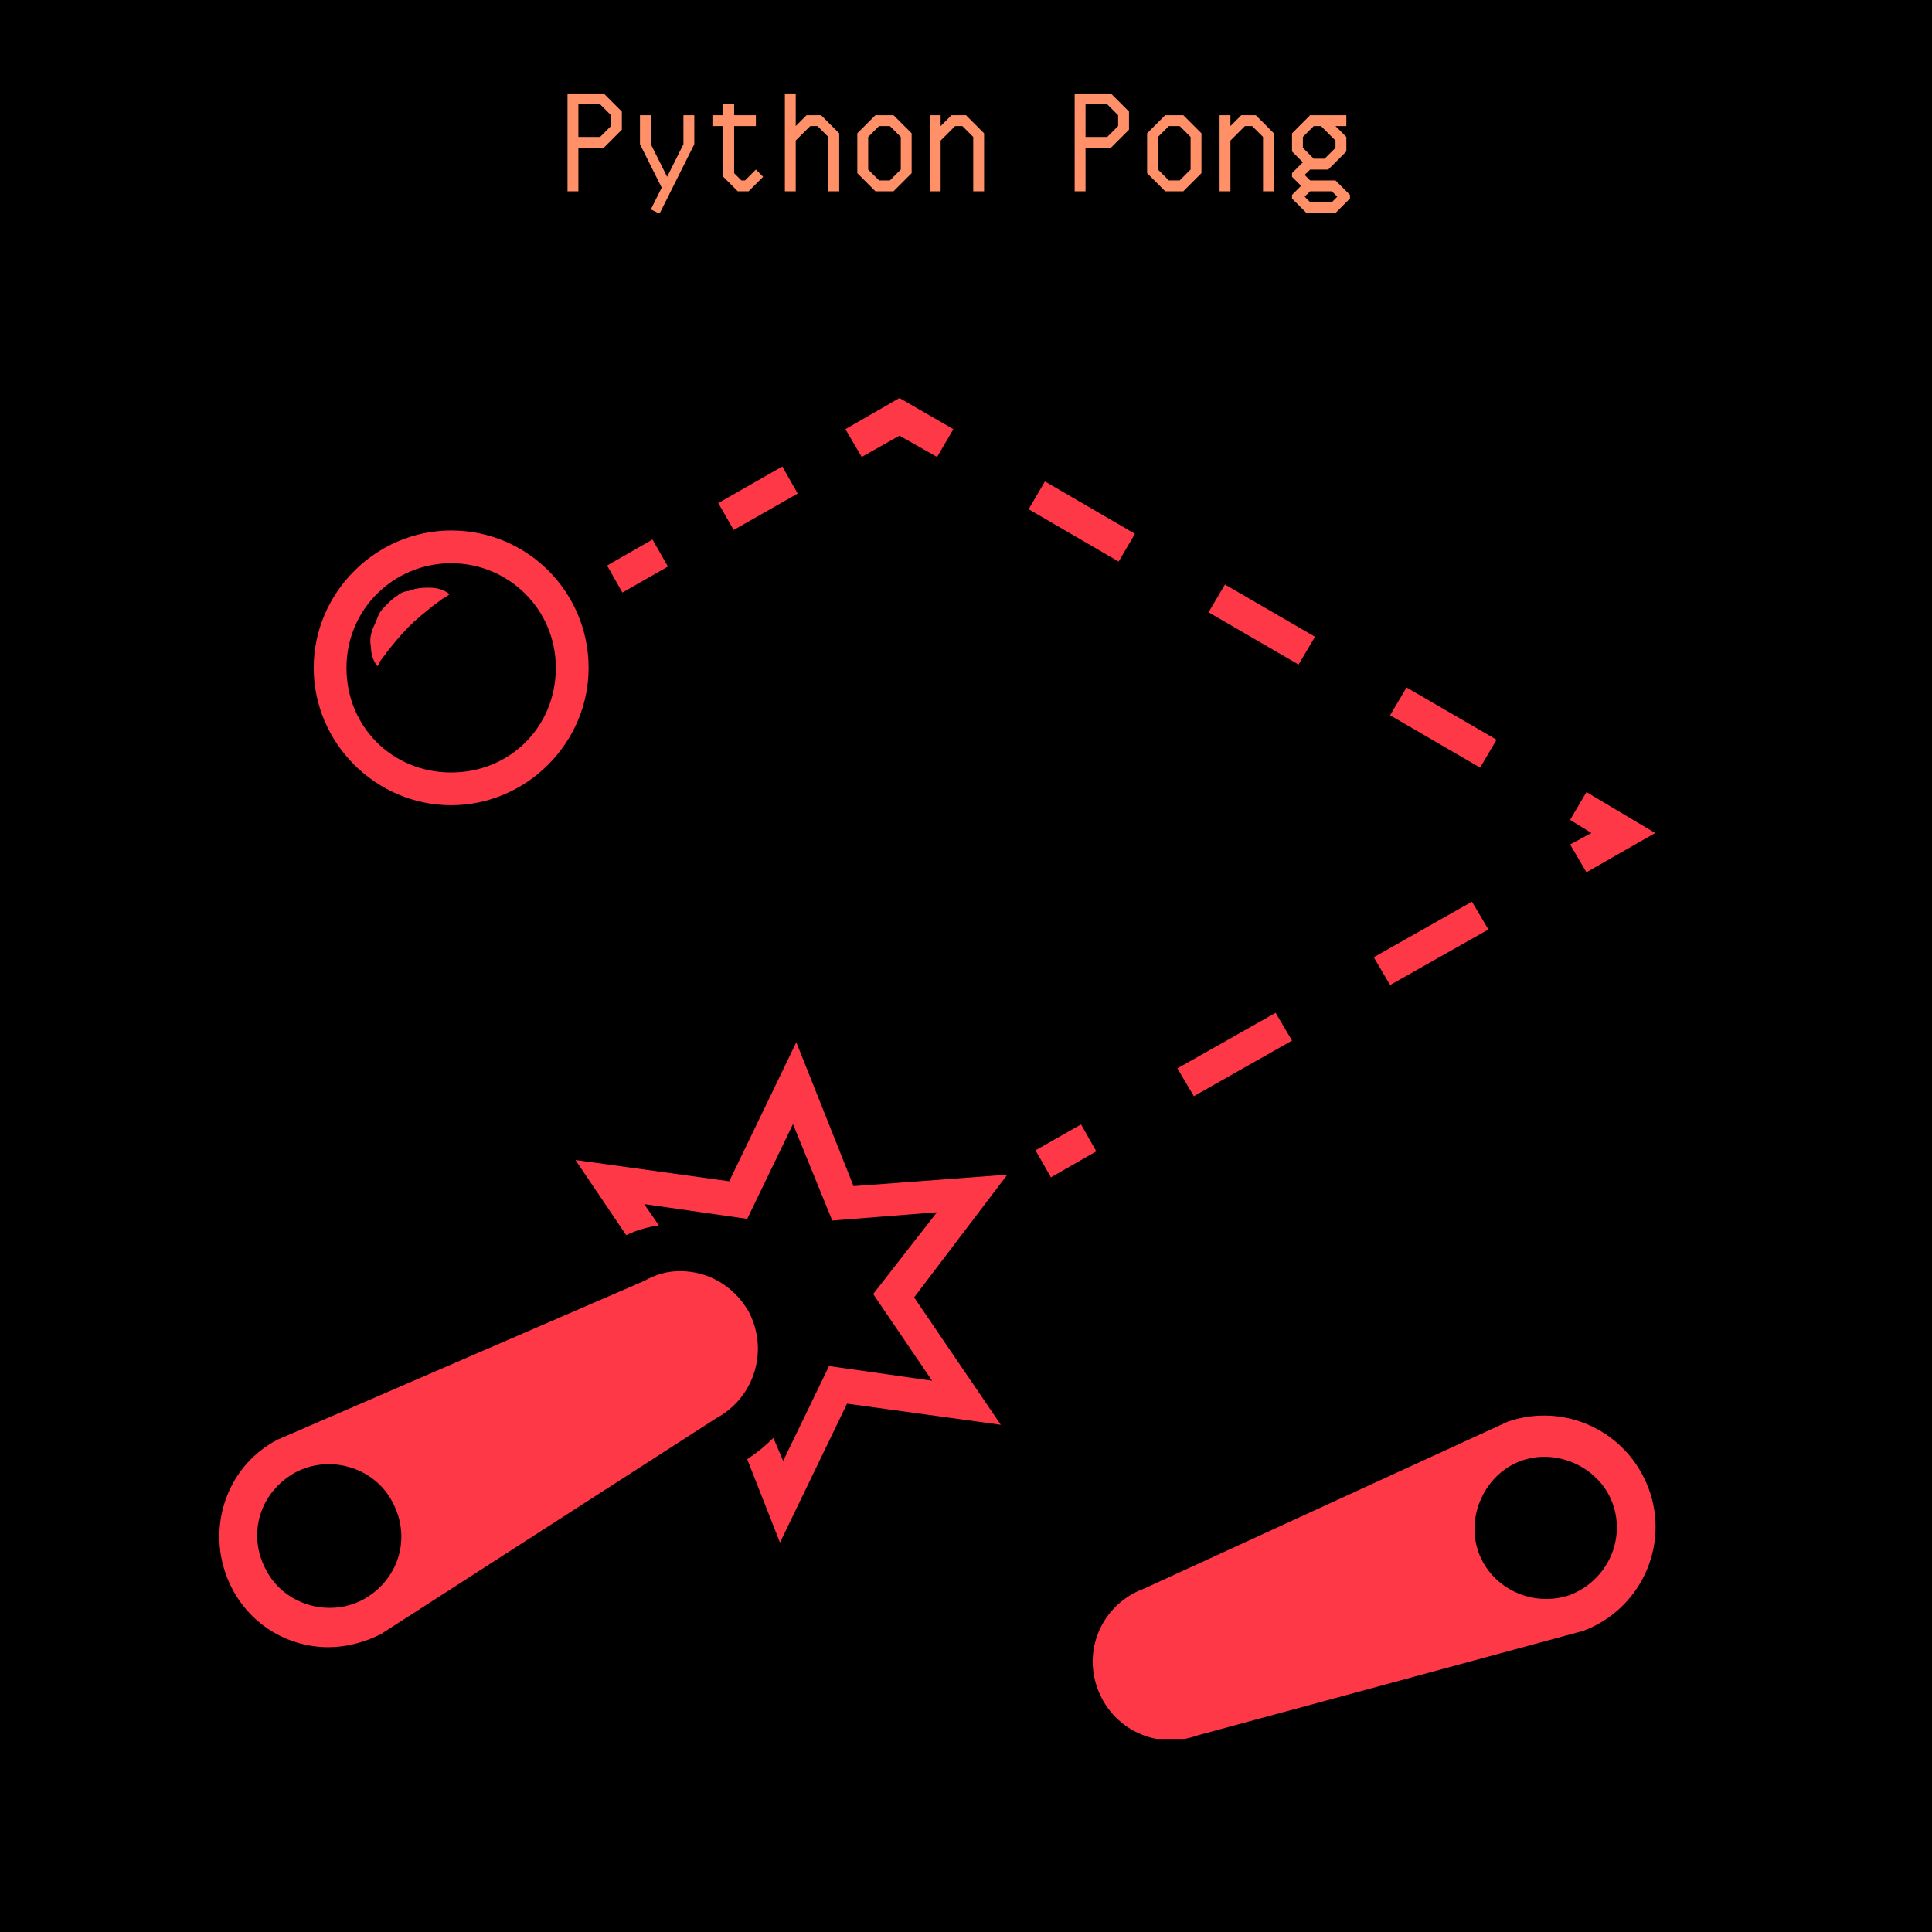 <svg xmlns="http://www.w3.org/2000/svg" xmlns:xlink="http://www.w3.org/1999/xlink" width="1000" zoomAndPan="magnify" viewBox="0 0 750 750" height="1000" preserveAspectRatio="xMidYMid meet" version="1.0"><defs><g/><clipPath id="678b2e64ba"><path d="M 424 549 L 642.684 549 L 642.684 675.031 L 424 675.031 Z M 424 549 " clip-rule="nonzero"/></clipPath><clipPath id="6177b9bae1"><path d="M 328 154.531 L 371 154.531 L 371 178 L 328 178 Z M 328 154.531 " clip-rule="nonzero"/></clipPath></defs><rect x="-75" width="900" fill="#ffffff" y="-75" height="900" fill-opacity="1"/><rect x="-75" width="900" fill="#ffffff" y="-75" height="900" fill-opacity="1"/><rect x="-75" width="900" fill="#000000" y="-75" height="900" fill-opacity="1"/><path fill="#ff3847" d="M 175.137 205.93 C 145.934 205.93 121.781 230.07 121.781 259.258 C 121.781 288.445 145.934 312.586 175.137 312.586 C 204.34 312.586 228.496 288.445 228.496 259.258 C 228.496 230.07 204.984 205.93 175.137 205.93 Z M 175.137 218.645 C 197.359 218.645 215.773 236.402 215.773 259.258 C 215.773 282.113 198.004 299.875 175.137 299.875 C 152.27 299.875 134.5 282.113 134.5 259.258 C 134.5 236.402 152.914 218.645 175.137 218.645 " fill-opacity="1" fill-rule="nonzero"/><path fill="#ff3847" d="M 146.527 258.617 C 146.527 258.617 145.934 257.973 145.289 256.734 C 144.648 255.449 144.004 253.52 144.004 250.996 C 143.359 248.473 144.004 245.309 145.289 242.734 C 145.934 241.5 146.527 239.57 147.172 238.285 C 147.816 237.047 149.102 235.762 150.34 234.477 C 151.625 233.238 152.914 231.953 154.199 231.309 C 155.438 230.07 157.367 229.43 158.605 229.43 C 161.824 228.141 164.348 228.141 166.871 228.141 C 169.395 228.141 171.324 228.785 172.613 229.43 C 173.852 230.07 174.492 230.664 174.492 230.664 C 174.492 230.664 173.852 231.309 172.613 231.953 C 171.324 232.594 170.039 233.883 168.156 235.117 C 164.992 237.691 161.773 240.215 158.605 243.379 C 155.438 246.547 152.914 249.762 150.34 252.926 C 149.102 254.809 147.816 256.094 147.172 257.328 C 147.172 257.973 146.527 258.617 146.527 258.617 " fill-opacity="1" fill-rule="nonzero"/><g clip-path="url(#678b2e64ba)"><path fill="#ff3847" d="M 609.52 619.152 C 594.918 624.195 579.031 616.578 573.98 602.629 C 568.883 588.676 576.508 572.156 590.465 567.109 C 604.422 562.012 620.953 569.633 626.004 583.582 C 631.102 597.531 624.121 613.414 609.52 619.152 Z M 640.012 577.895 C 631.746 555.68 607.59 544.254 585.367 551.871 L 444.398 616.578 C 428.512 622.316 420.293 639.434 425.988 655.312 C 431.68 671.191 448.855 679.453 464.742 673.715 L 614.57 633.102 C 636.793 624.84 648.277 600.105 640.012 577.895 " fill-opacity="1" fill-rule="nonzero"/></g><path fill="#ff3847" d="M 391.043 456 L 331.348 460.453 L 309.125 404.602 L 283.09 458.57 L 223.395 450.312 L 243.098 479.496 C 246.906 477.617 251.312 476.332 255.766 475.688 L 250.074 467.426 L 290.07 473.164 L 307.84 436.359 L 323.082 473.809 L 363.719 470.594 L 338.973 502.352 L 361.84 535.992 L 321.844 530.305 L 304.027 567.109 L 300.215 558.203 C 297.047 561.371 293.879 563.941 290.07 566.465 L 302.789 598.82 L 328.824 544.898 L 388.52 553.109 L 354.859 503.641 L 391.043 456 " fill-opacity="1" fill-rule="nonzero"/><path fill="#ff3847" d="M 235.672 219.535 L 253.293 209.441 L 259.281 219.93 L 241.609 230.023 L 235.672 219.535 " fill-opacity="1" fill-rule="nonzero"/><path fill="#ff3847" d="M 278.832 195.293 L 303.68 181.098 L 309.668 191.586 L 284.82 205.734 L 278.832 195.293 " fill-opacity="1" fill-rule="nonzero"/><g clip-path="url(#6177b9bae1)"><path fill="#ff3847" d="M 363.77 177.387 L 349.168 169.125 L 334.516 177.387 L 328.18 166.602 L 349.168 154.531 L 370.105 166.602 L 363.77 177.387 " fill-opacity="1" fill-rule="nonzero"/></g><path fill="#ff3847" d="M 434.254 218 L 399.309 197.668 L 405.645 186.887 L 440.59 207.219 Z M 504.094 257.973 L 469.148 237.691 L 475.531 226.906 L 510.477 247.188 Z M 574.574 297.992 L 539.633 277.66 L 546.016 266.879 L 580.961 287.16 L 574.574 297.992 " fill-opacity="1" fill-rule="nonzero"/><path fill="#ff3847" d="M 615.855 338.609 L 609.52 327.824 L 617.785 323.371 L 609.52 318.277 L 615.855 307.492 L 642.535 323.371 L 615.855 338.609 " fill-opacity="1" fill-rule="nonzero"/><path fill="#ff3847" d="M 539.633 382.391 L 533.297 371.605 L 571.41 350.035 L 577.793 360.82 Z M 463.457 425.527 L 457.07 414.742 L 495.184 393.172 L 501.566 403.957 L 463.457 425.527 " fill-opacity="1" fill-rule="nonzero"/><path fill="#ff3847" d="M 401.98 446.551 L 419.652 436.508 L 425.59 446.945 L 407.969 457.039 L 401.98 446.551 " fill-opacity="1" fill-rule="nonzero"/><path fill="#ff3847" d="M 140.836 621.031 C 127.52 628.004 110.348 622.961 103.367 609.602 C 95.746 595.652 100.844 579.129 114.801 571.512 C 128.164 564.535 145.289 569.633 152.27 582.938 C 159.891 596.938 154.793 613.414 140.836 621.031 Z M 290.711 509.328 C 285.02 499.188 274.824 493.449 264.035 493.449 C 258.984 493.449 254.531 494.734 250.074 497.258 L 107.82 558.848 C 86.883 569.633 79.211 595.652 90.051 616.578 C 97.676 631.223 112.277 639.434 127.52 639.434 C 134.5 639.434 141.48 637.555 147.816 634.387 L 277.992 550.586 C 293.238 542.324 298.336 523.922 290.711 509.328 " fill-opacity="1" fill-rule="nonzero"/><g fill="#ff9067" fill-opacity="1"><g transform="translate(220.308, 74.25)"><g><path d="M 12.656 -21.094 L 16.875 -25.312 L 16.875 -29.531 L 12.656 -33.75 L 4.219 -33.75 L 4.219 -21.094 Z M 0 0 L 0 -37.969 L 14.062 -37.969 L 21.094 -30.938 L 21.094 -23.906 L 14.062 -16.875 L 4.219 -16.875 L 4.219 0 Z M 0 0 "/></g></g><g transform="translate(248.433, 74.25)"><g><path d="M 7.031 8.438 L 4.219 7.031 L 8.438 -1.406 L 0 -18.281 L 0 -29.531 L 4.219 -29.531 L 4.219 -18.281 L 10.547 -5.625 L 16.875 -18.281 L 16.875 -29.531 L 21.094 -29.531 L 21.094 -18.281 L 7.734 8.438 Z M 7.031 8.438 "/></g></g><g transform="translate(276.558, 74.25)"><g><path d="M 9.844 0 L 4.219 -5.625 L 4.219 -25.312 L 0 -25.312 L 0 -29.531 L 4.219 -29.531 L 4.219 -33.75 L 8.438 -33.75 L 8.438 -29.531 L 16.875 -29.531 L 16.875 -25.312 L 8.438 -25.312 L 8.438 -7.031 L 11.25 -4.219 L 12.656 -4.219 L 16.875 -8.438 L 19.688 -5.625 L 14.062 0 Z M 9.844 0 "/></g></g><g transform="translate(304.683, 74.25)"><g><path d="M 0 0 L 0 -37.969 L 4.219 -37.969 L 4.219 -25.312 L 8.438 -29.531 L 14.062 -29.531 L 21.094 -22.5 L 21.094 0 L 16.875 0 L 16.875 -21.094 L 12.656 -25.312 L 9.844 -25.312 L 4.219 -19.688 L 4.219 0 Z M 0 0 "/></g></g><g transform="translate(332.808, 74.25)"><g><path d="M 12.656 -4.219 L 16.875 -8.438 L 16.875 -21.094 L 12.656 -25.312 L 8.438 -25.312 L 4.219 -21.094 L 4.219 -8.438 L 8.438 -4.219 Z M 7.031 0 L 0 -7.031 L 0 -22.5 L 7.031 -29.531 L 14.062 -29.531 L 21.094 -22.5 L 21.094 -7.031 L 14.062 0 Z M 7.031 0 "/></g></g><g transform="translate(360.933, 74.25)"><g><path d="M 0 0 L 0 -29.531 L 4.219 -29.531 L 4.219 -25.312 L 8.438 -29.531 L 14.062 -29.531 L 21.094 -22.5 L 21.094 0 L 16.875 0 L 16.875 -21.094 L 12.656 -25.312 L 9.844 -25.312 L 4.219 -19.688 L 4.219 0 Z M 0 0 "/></g></g><g transform="translate(389.058, 74.25)"><g/></g><g transform="translate(417.183, 74.25)"><g><path d="M 12.656 -21.094 L 16.875 -25.312 L 16.875 -29.531 L 12.656 -33.75 L 4.219 -33.75 L 4.219 -21.094 Z M 0 0 L 0 -37.969 L 14.062 -37.969 L 21.094 -30.938 L 21.094 -23.906 L 14.062 -16.875 L 4.219 -16.875 L 4.219 0 Z M 0 0 "/></g></g><g transform="translate(445.308, 74.25)"><g><path d="M 12.656 -4.219 L 16.875 -8.438 L 16.875 -21.094 L 12.656 -25.312 L 8.438 -25.312 L 4.219 -21.094 L 4.219 -8.438 L 8.438 -4.219 Z M 7.031 0 L 0 -7.031 L 0 -22.5 L 7.031 -29.531 L 14.062 -29.531 L 21.094 -22.5 L 21.094 -7.031 L 14.062 0 Z M 7.031 0 "/></g></g><g transform="translate(473.433, 74.25)"><g><path d="M 0 0 L 0 -29.531 L 4.219 -29.531 L 4.219 -25.312 L 8.438 -29.531 L 14.062 -29.531 L 21.094 -22.5 L 21.094 0 L 16.875 0 L 16.875 -21.094 L 12.656 -25.312 L 9.844 -25.312 L 4.219 -19.688 L 4.219 0 Z M 0 0 "/></g></g><g transform="translate(501.558, 74.25)"><g><path d="M 15.469 4.219 L 17.578 2.109 L 15.469 0 L 7.031 0 L 5.625 1.406 L 5.531 1.406 L 4.922 2.109 L 7.031 4.219 Z M 12.656 -12.656 L 16.875 -16.875 L 16.875 -19.688 L 11.25 -25.312 L 8.438 -25.312 L 4.219 -21.094 L 4.219 -16.875 L 8.438 -12.656 Z M 5.625 8.438 L 0 2.812 L 0 1.406 L 3.516 -2.109 L 0 -5.625 L 0 -7.031 L 4.219 -11.25 L 0 -15.469 L 0 -22.5 L 7.031 -29.531 L 21.094 -29.531 L 21.094 -25.312 L 16.875 -25.312 L 21.094 -21.094 L 21.094 -15.469 L 14.062 -8.438 L 7.031 -8.438 L 5.625 -7.031 L 5.531 -7.031 L 4.922 -6.328 L 7.031 -4.219 L 16.875 -4.219 L 22.5 1.406 L 22.5 2.812 L 16.875 8.438 Z M 5.625 8.438 "/></g></g></g></svg>